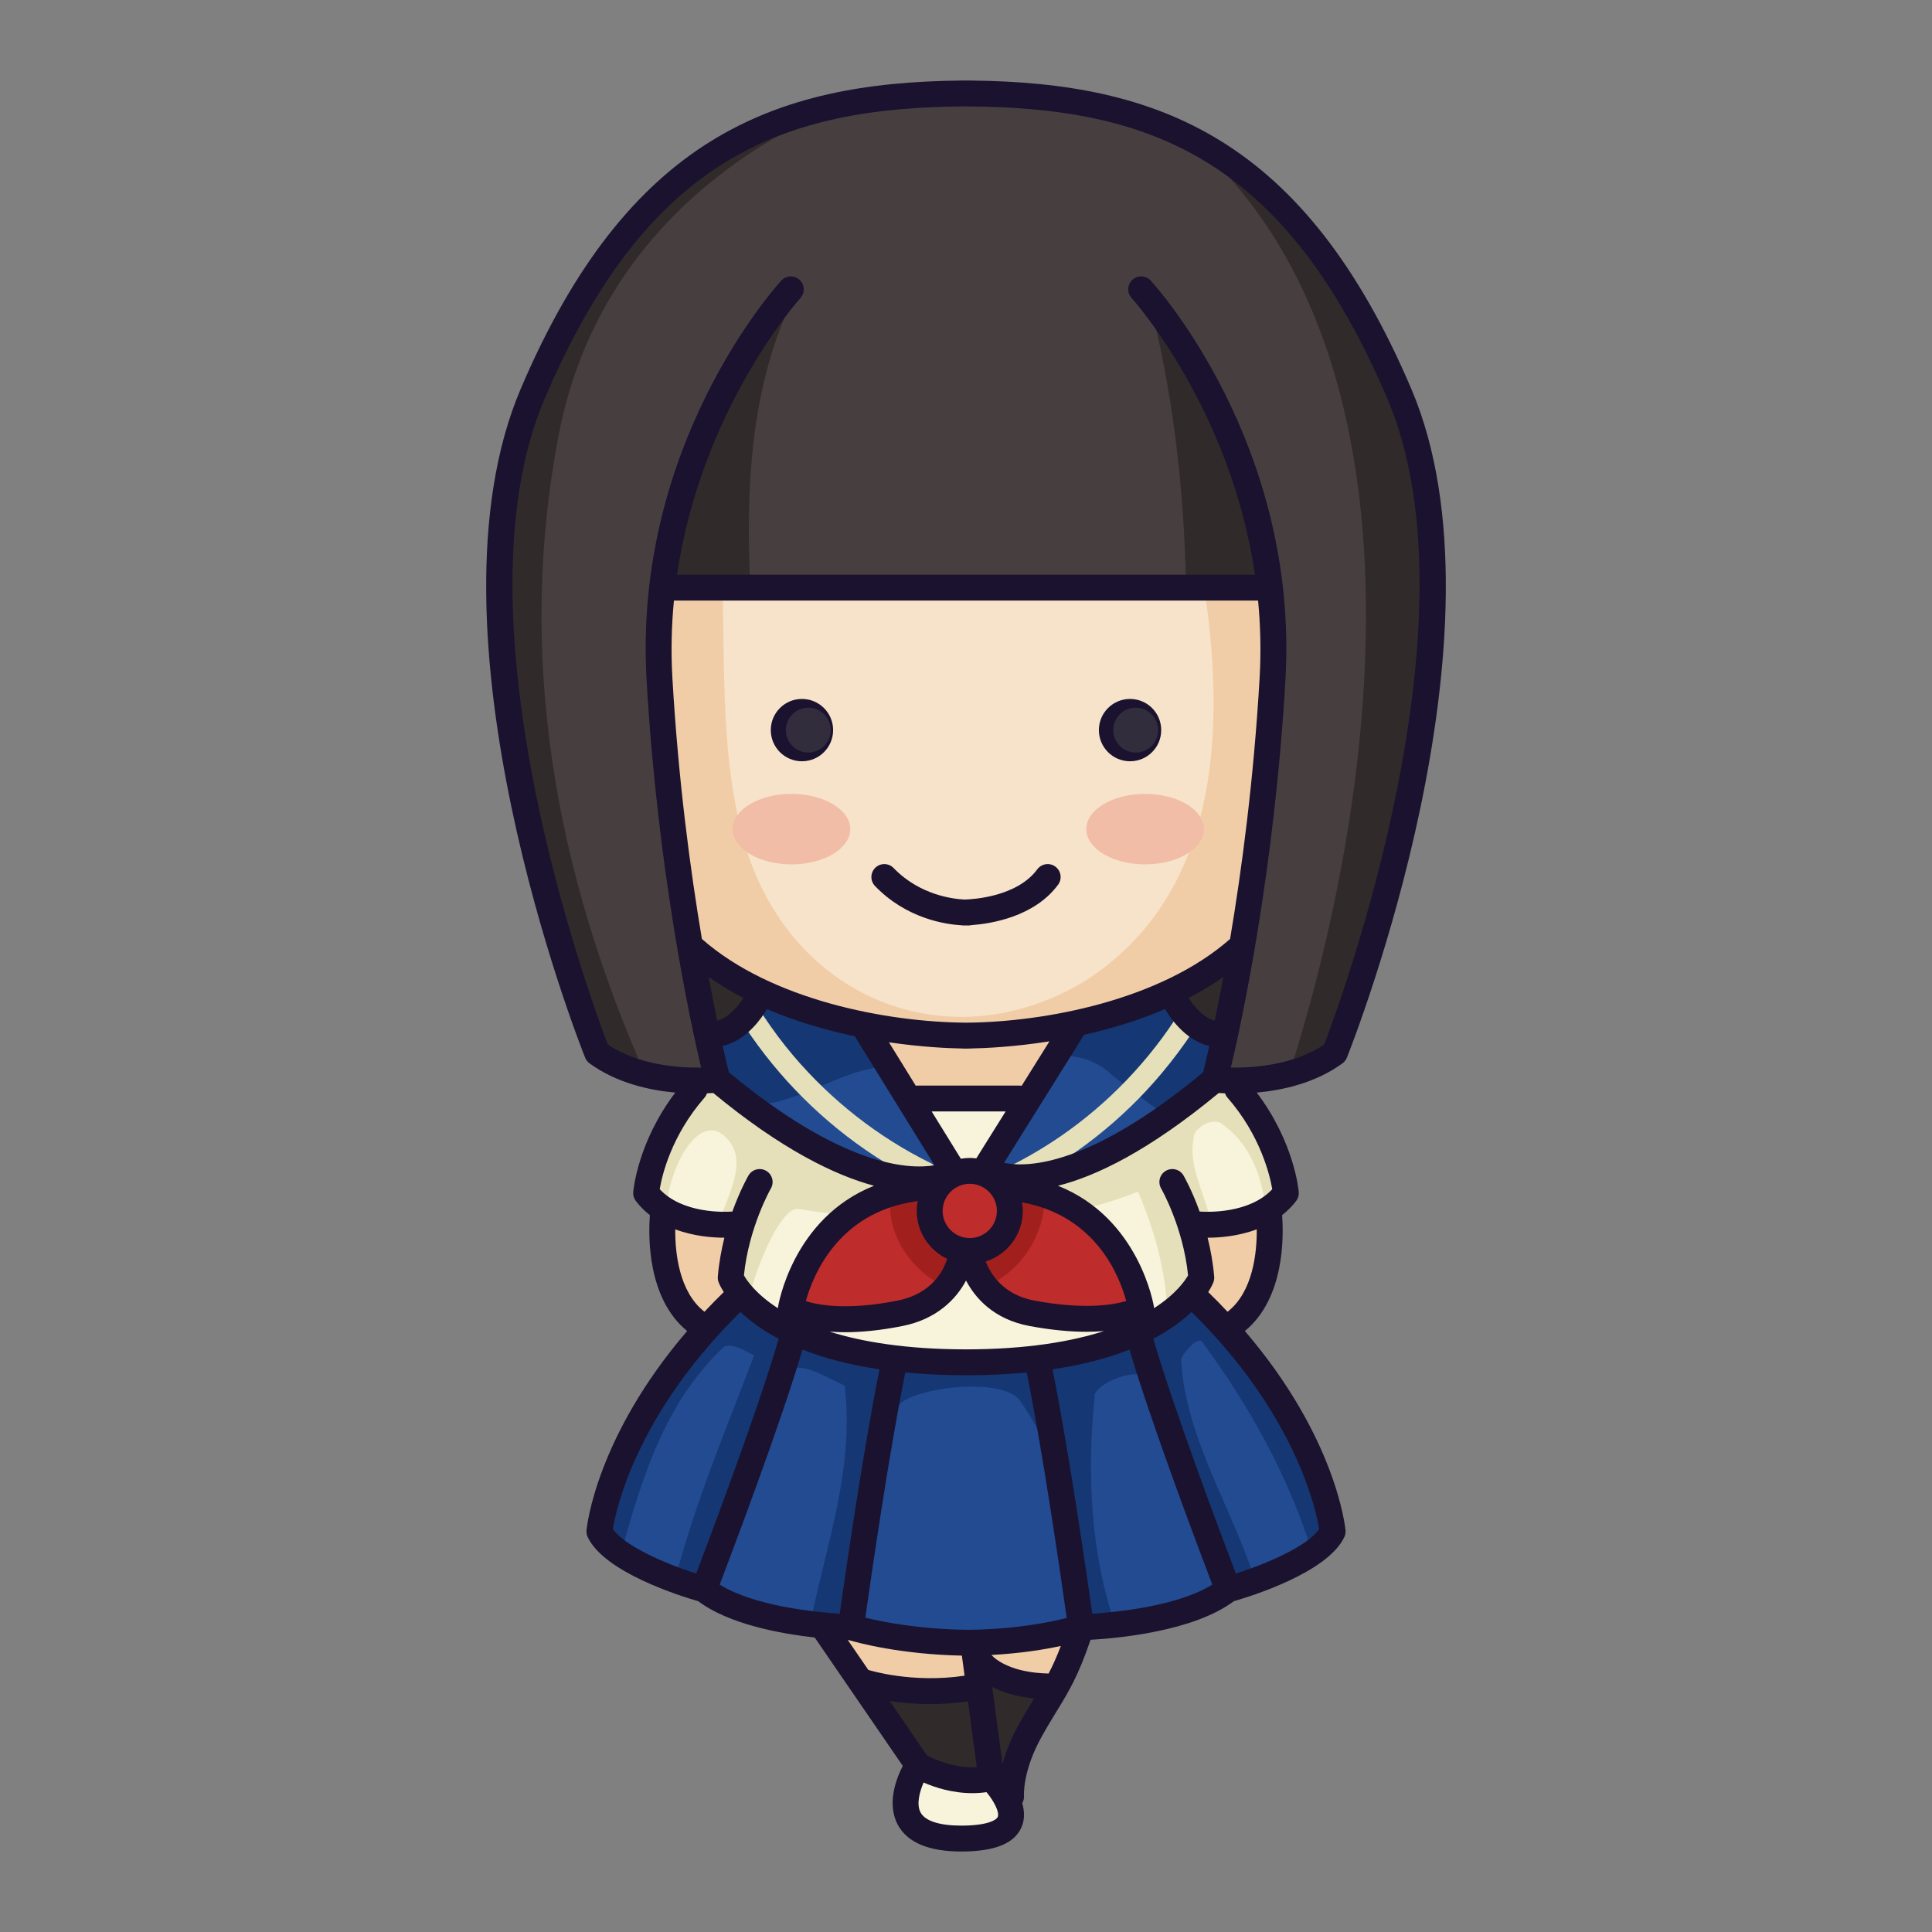 <?xml version="1.0" encoding="utf-8"?>
<!-- Generator: Adobe Illustrator 23.0.6, SVG Export Plug-In . SVG Version: 6.00 Build 0)  -->
<svg version="1.1" id="Layer_1" xmlns="http://www.w3.org/2000/svg" xmlns:xlink="http://www.w3.org/1999/xlink" x="0px" y="0px"
	 viewBox="0 0 1200 1200" enable-background="new 0 0 1200 1200" xml:space="preserve">
<rect x="0" y="0" width="1200" height="1200" fill="#808080" stroke="none"/>
<g>
	<g>
		<path fill="#312A2A" d="M606.709,58.555C759.7,47.705,1002.969,177.3,827.37,658.552c0,0-33.992,19.785-74.377,11.489
			l6.852-23.244c0,0-22.349-3.38-31.682-26.363l39.695-30.328c0,0,22.21-24.498,22.368-224.791l-380.465-0.712
			c0,0,1.813,149.578,22.381,225.503l44.172,30.328l-36.165,21.608l6.856,30.031c0,0-59.556,7.173-77.644-20.698
			C369.361,651.375,138.801,91.739,606.709,58.555z"/>
		<path fill="#473F3F" d="M733.512,81.43c-42.485-19.21-87.607-25.654-126.803-22.875c-48.259,3.423-89.071,12.457-123.489,25.888
			c-66.934,38.715-118.066,98.42-135.377,181.512c-28.249,141.246-2.315,277.562,54.158,404.241
			c21.828,4.666,45.004,1.876,45.004,1.876l-5.026-31.124c-4.311-15.854-9.837-50.843-9.837-50.843
			c-20.568-75.926-21.077-225.496-21.077-225.496c5.657-72.509,34.401-136.935,81.439-179.021
			c-26.595,55.407-29.349,118.146-26.475,179.119l270.679,0.507c-1.216-62.451-8.195-123.719-24.532-184.984
			c36.102,54.153,79.627,118.237,75.667,185.079l2.383,0.004c-0.152,193.046-37.233,304.727-37.233,304.727
			c17.747,3.646,34.256,1.867,47.192-1.271C860.008,482.594,889.653,209.272,733.512,81.43z"/>
	</g>
	<g>
		<g>
			<path fill="#F1CDA7" d="M417.128,365.419l370.715-0.11c0,0-1.488,165.679-19.984,224.796c0,0-38.937,39.289-100.878,45.094
				l-29.036,43.667h-71.553L542.868,635.2c0,0-71.794-8.886-110.725-45.094C432.143,590.105,400.972,428.358,417.128,365.419z"/>
			<path fill="#F1CDA7" d="M456.988,763.551l-47.226-8.476c0,0-5.661,48.221,28.041,68.961l23.924-18.148
				C461.727,805.888,448.84,792.407,456.988,763.551z"/>
			<path fill="#F1CDA7" d="M742.163,759.741c0,0,32.769,1.383,45.68-7.605c0,0,7.207,60.492-24.94,71.899l-20.74-21.777
				C742.163,802.259,747.688,786.543,742.163,759.741z"/>
			<path fill="#F1CDA7" d="M520.072,1014.326c0,0,98.515,14.172,150.711,0l-17.063,33.493l-44.121-5.473
				c0,0-49.555,18.571-72.134,5.473c-17.908-21.049-17.394-31.764-17.394-31.764"/>
		</g>
		<g>
			<path fill="#F7E3C9" d="M674.672,608.858c81.311-52.852,87.035-151.976,73.364-243.536l-299.244,0.089
				c1.494,53.302-1.112,107.749,14.245,160.401C492.505,622.252,591.625,659.757,674.672,608.858z"/>
		</g>
	</g>
	<g>
		<path fill="#E5E0B9" d="M436.766,671.769c0,0,188.496,21.431,323.08-2.765c0,0,39.149,38.126,37.797,71.899
			c0,0-15.555,22.484-55.48,22.649l1.533,31.825c0,0-39.385,58.905-148.27,49.918s-144.489-49.918-144.489-49.918l6.049-31.825
			c0,0-47.875-7.04-54.097-23.34C402.891,740.211,411.878,692.509,436.766,671.769z"/>
		<path fill="#F7F4DB" d="M495.184,750.841c-9.645,0-23.627,30.383-30.232,55.99c18.926,12.813,58.837,32.551,130.475,38.464
			c67.492,5.571,108.26-14.939,129.52-31.341c-1.007-25.23-7.944-50.067-18.127-73.828
			C639.846,766.914,564.836,761.556,495.184,750.841z"/>
		<path fill="#F7F4DB" d="M449.642,705.299c-16.241-13.921-34.477,20.377-35.595,45.478c9.4,5.154,22.46,8.645,31.704,10.657
			C453.014,739.691,465.81,719.445,449.642,705.299z"/>
		<path fill="#F7F4DB" d="M757.718,697.262c-8.037-2.679-16.074,5.358-16.074,8.037c-4.647,20.91,8.823,37.795,10.738,57.635
			c15.498-1.678,26.534-6.764,33.812-11.665C783.798,730.211,776.397,709.715,757.718,697.262z"/>
	</g>
	<path fill="#F7F4DB" d="M599.662,729.409c24.615,1.893,30.496-24.315,38.449-49.307c-26.109,0.67-51.737,0.484-75.506-0.172
		C574.775,699.826,575.909,729.409,599.662,729.409z"/>
	<g>
		<path fill="#A1201D" d="M576.243,735.285c0,0,24.37-26.531,51.332,0c0,0,62.739,0.713,79.849,79.471c0,0-65,18.267-107.424-26.67
			c0,0-33.609,44.542-108.273,26.765C491.727,814.851,505.208,740.383,576.243,735.285z"/>
		<path fill="#BE2C2C" d="M623.772,772.272c7.843-11.764,7.051-26.392,0.824-39.695c-17.607-14.957-33.734-8.207-42.177-2.427
			c-5.473,14.42-7.221,30.588,3.848,39.443C596.983,777.63,613.056,785.667,623.772,772.272z"/>
		<path fill="#BE2C2C" d="M554.017,739.601c-51.694,16.935-62.29,75.25-62.29,75.25c49.092,11.689,80.432-3.563,96.142-15.383
			C565.531,789.901,548.221,763.919,554.017,739.601z"/>
		<path fill="#BE2C2C" d="M707.424,814.756c-10.621-48.885-38.812-67.691-58.677-74.933c1.541,24.241-12.783,48.954-36.356,59.252
			C653.984,829.772,707.424,814.756,707.424,814.756z"/>
	</g>
	<g>
		<g>
			<path fill="#153773" d="M591.279,726.557L537.466,635.2l-61.151-18.073c0,0-23.16,25.366-33.845,27.508
				c0,0-10.37,23.208,45.628,60.084S591.279,726.557,591.279,726.557z"/>
			<path fill="#153773" d="M612.243,723.494L666.98,635.2l57.965-16.259c0,0,13.069,14.981,32.254,27.856
				c0,0,7.94,35.17-53.843,61.095S612.243,723.494,612.243,723.494z"/>
			<path fill="#153773" d="M457.454,805.37c0,0,138.109,94.886,283.222,0c0,0,84.966,79.331,85.485,148.81
				c0,0-73.878,64.497-219.451,64.497s-233.2-65.534-233.2-65.534S384.811,874.33,457.454,805.37z"/>
		</g>
		<g>
			<path fill="#224B92" d="M553.374,662.207c-23.945,0.569-45.589,15.301-68.906,21.66c-7.035,1.759-13.779,2.353-20.427,2.466
				c6.204,5.659,14.056,11.799,24.057,18.385c55.998,36.876,103.182,21.839,103.182,21.839L553.374,662.207z"/>
			<path fill="#224B92" d="M690.745,667.794c-8.894-8.894-23.322-14.068-37.161-10.985l-41.341,66.685
				c0,0,29.33,10.323,91.113-15.602c9.963-4.181,18.09-8.602,24.753-13.077C715.508,687.477,703.923,678.044,690.745,667.794z"/>
			<path fill="#224B92" d="M449.642,836.566c-36.277,33.858-50.719,80.814-63.04,125.104c7.782,4.685,18.947,10.862,33.247,17.434
				c12.34-46.656,31.303-91.919,48.545-137.18C463.037,839.245,455,833.887,449.642,836.566z"/>
			<path fill="#224B92" d="M524.652,860.676c-14.777-7.093-29.468-16.074-34.826-8.037c-29.299,39.065-36.349,89.253-51.564,134.346
				c18.259,7.312,40.135,14.525,65.284,20.235C513.209,959.061,530.841,912.251,524.652,860.676z"/>
			<path fill="#224B92" d="M559.478,871.392c-31.584,34.014-25.712,90.061-34.336,140.167c24.613,4.355,51.849,7.117,81.567,7.117
				c25.622,0,48.974-2.027,70.143-5.319c-8.795-50.358-14.455-102.095-42.364-141.965
				C626.451,855.318,572.872,860.676,559.478,871.392z"/>
			<path fill="#224B92" d="M680.029,866.034c-5.054,48.018-2.94,98.415,13.057,144.453c26.313-5.166,48.756-12.243,67.299-19.646
				c-18.249-45.145-20.522-96.479-50.888-135.523C706.819,849.961,682.708,857.997,680.029,866.034z"/>
			<path fill="#224B92" d="M747.003,833.887c-2.679-5.358-13.395,8.037-13.395,10.716c2.551,48.463,31.804,92.07,46.161,137.756
				c15.499-7.375,27.135-14.438,34.867-19.659C799.707,916.303,776.74,874.244,747.003,833.887z"/>
		</g>
	</g>
	<path fill="#312A2A" d="M537.466,1047.818c0,0,59.266,5.396,69.243-4.456c9.977-9.852,33.309,9.677,44.716,9.133l-27.481,52.568
		c0,0-43.036,8.84-55.48-9.32S537.466,1047.818,537.466,1047.818z"/>
	<path fill="#F7F4DB" d="M570.51,1098.208c0,0-21.638,46.262,23.935,45.743c45.573-0.518,21.32-37.636,21.32-37.636
		S595.37,1109.5,570.51,1098.208z"/>
	<g>
		<path fill="#E5E0B9" d="M578.034,722.418c-32.678-16.174-61.696-38.924-85.289-66.723c-6.693-7.886-12.858-16.177-18.567-24.801
			c-4.738-7.156-16.343-0.455-11.566,6.761c21.191,32.005,48.748,59.531,80.909,80.51c8.928,5.824,18.201,11.091,27.753,15.819
			C578.973,737.795,585.767,726.246,578.034,722.418z"/>
		<path fill="#E5E0B9" d="M729.606,633.574c-19.988,30.19-46.184,56.275-76.557,76.001c-8.788,5.707-17.909,10.875-27.299,15.523
			c-7.726,3.824-0.948,15.381,6.76,11.566c34.063-16.859,64.634-40.943,89.053-70.067c7.022-8.376,13.575-17.149,19.609-26.262
			C745.944,633.126,734.349,626.41,729.606,633.574z"/>
	</g>
	<g>
		<ellipse fill="#F1BDA7" cx="491.574" cy="514.986" rx="36.533" ry="21.885"/>
		<ellipse fill="#F1BDA7" cx="711.246" cy="514.986" rx="36.533" ry="21.885"/>
	</g>
	<g>
		<g>
			<path fill="#1A122E" d="M836.563,656.945c4.285-10.739,104.19-264.752,40.027-415.398
				C810.172,85.609,719.317,51.294,603.594,50.041c-0.136-0.007-0.265-0.041-0.403-0.041c-1.067,0-2.128,0.009-3.19,0.014
				c-1.063-0.005-2.123-0.014-3.19-0.014c-0.138,0-0.267,0.034-0.403,0.041c-115.723,1.254-206.579,35.569-272.996,191.506
				c-64.166,150.646,35.742,404.659,40.027,415.398c0.56,1.41,1.509,2.629,2.736,3.521c16.856,12.261,37.229,16.727,53.264,18.158
				c-23.259,30.626-26.016,60.43-26.127,61.783c-0.167,1.988,0.413,3.966,1.625,5.549c2.621,3.427,5.583,6.312,8.731,8.8
				c-0.991,12.68-1.755,51.651,23.13,71.961c-56.322,65.669-62.261,121.119-62.511,123.763c-0.136,1.426,0.112,2.862,0.717,4.16
				c10.312,22.1,58.191,36.883,68.654,39.881c19.03,14.287,50.9,20.17,72.383,22.569l54.69,79.737
				c-4.034,7.872-10.14,23.611-3.035,36.673c5.957,10.949,19.174,16.5,39.289,16.5c21.018,0,33.316-5.02,37.594-15.351
				c2.014-4.863,1.739-9.924,0.336-14.676c0.808-1.373,1.23-2.989,1.103-4.691c-0.01-0.149-0.971-15.1,10.854-36.388
				c3.524-6.344,6.546-11.276,9.465-16.045c7.419-12.115,13.389-21.863,21.026-44.357c16.471-0.912,63.931-5.136,89.007-23.977
				c10.514-3.014,58.327-17.792,68.631-39.875c0.604-1.298,0.853-2.734,0.717-4.16c-0.25-2.644-6.189-58.095-62.512-123.764
				c24.883-20.312,24.12-59.277,23.129-71.958c3.147-2.488,6.11-5.374,8.73-8.802c1.211-1.585,1.792-3.563,1.625-5.549
				c-0.111-1.352-2.869-31.157-26.123-61.783c16.035-1.432,36.407-5.899,53.263-18.156
				C835.054,659.577,836.003,658.355,836.563,656.945z M418.586,373.026h362.838c1.465,15.391,1.9,31.473,0.936,48.189
				c-3.653,63.317-11.149,119.342-18.333,161.995c-43.049,37.912-114.751,51.664-164.027,51.99
				c-49.278-0.326-120.982-14.078-164.03-51.993c-7.181-42.637-14.673-98.648-18.327-161.991
				C416.677,404.505,417.114,388.422,418.586,373.026z M651.315,1039.464c-22.852-0.53-32.539-8.341-35.549-11.528
				c18.503-1.005,33.145-3.436,43.143-5.611C656.267,1029.266,653.81,1034.668,651.315,1039.464z M601.356,1012.309
				c-30.175-0.306-53.239-4.921-63.891-7.523c3.325-23.613,14.555-101.587,24.82-152.333c11.304,1.091,23.68,1.71,37.23,1.737
				c0.021,0,0.04,0.006,0.06,0.006c0.144,0,0.282-0.003,0.425-0.003c0.143,0,0.281,0.003,0.425,0.003c0.02,0,0.039-0.006,0.06-0.006
				c13.549-0.027,25.925-0.646,37.23-1.737c10.283,50.834,21.536,129.011,24.838,152.464
				C652.547,1007.512,631.014,1012.003,601.356,1012.309z M600.001,838.118c-37.082-0.036-64.51-4.661-84.71-11.006
				c2.916,0.22,6.052,0.355,9.466,0.355c9.769,0,21.615-1.033,35.755-3.846c21.358-4.248,33.405-16.743,39.508-28.245
				c5.66,10.728,17.066,24.089,39.568,28.263c13.991,2.598,25.711,3.553,35.396,3.553c3.914,0,7.457-0.17,10.719-0.437
				C665.4,833.28,637.691,838.081,600.001,838.118z M452.71,666.031c-0.74-2.975-2.096-8.567-3.871-16.506
				c0.598-0.038,1.2-0.124,1.799-0.303c13.763-4.129,22.501-16.978,25.706-22.477c18.395,7.906,37.274,13.271,54.727,16.913
				c0.145,0.325,0.277,0.654,0.469,0.964l48.885,79.149C564.237,726.508,523.199,724.486,452.71,666.031z M597.823,651.252
				c0.125,0.006,0.242,0.037,0.369,0.037c0.534,0,1.15-0.003,1.808-0.008c0.657,0.005,1.273,0.008,1.808,0.008
				c0.127,0,0.244-0.031,0.369-0.037c9.514-0.16,27.653-0.978,49.656-4.455l-17.266,27.625c-0.476-0.087-0.961-0.147-1.462-0.147
				h-63.256c-0.355,0-0.694,0.06-1.037,0.104l-16.664-26.98C572.348,650.364,588.89,651.101,597.823,651.252z M602.341,768.989
				c-9.293,0-16.851-7.561-16.851-16.853c0-9.293,7.558-16.851,16.851-16.851c9.292,0,16.851,7.558,16.851,16.851
				C619.191,761.428,611.633,768.989,602.341,768.989z M602.341,719.211c-1.888,0-3.727,0.195-5.529,0.502l-18.137-29.366h45.936
				l-18.213,29.141C605.065,719.323,603.717,719.211,602.341,719.211z M570.036,745.839c-0.397,2.04-0.619,4.142-0.619,6.296
				c0,13.124,7.737,24.446,18.871,29.732c-2.135,6.992-9.13,21.658-30.911,25.989c-30.792,6.124-48.851,2.823-56.867,0.324
				c4.181-15.249,19.584-54.873,67.889-61.919C568.971,746.179,569.516,746.032,570.036,745.839z M642.519,807.838
				c-19.552-3.629-27.346-16.757-30.276-24.304c13.329-4.214,23.021-16.693,23.021-31.399c0-1.819-0.186-3.591-0.472-5.331
				c46.121,8.321,60.711,46.245,64.721,61.274C691.488,810.486,673.531,813.591,642.519,807.838z M623.628,722.246l49.715-79.542
				c16.199-3.607,33.457-8.715,50.311-15.959c3.204,5.499,11.944,18.347,25.708,22.477c0.598,0.179,1.199,0.264,1.797,0.303
				c-1.774,7.938-3.129,13.532-3.869,16.507C676.992,724.345,638.419,725.338,623.628,722.246z M754.496,634.038
				c-0.176-0.067-0.336-0.159-0.519-0.214c-6.935-2.079-12.753-9.328-15.706-13.979c7.415-3.843,14.641-8.18,21.575-13.015
				C757.948,617.044,756.136,626.157,754.496,634.038z M461.727,619.844c-2.951,4.651-8.767,11.901-15.703,13.98
				c-0.184,0.055-0.345,0.149-0.523,0.216c-1.64-7.881-3.453-16.995-5.351-27.213C447.083,611.663,454.31,616,461.727,619.844z
				 M437.618,681.722c0.696-0.795,1.193-1.692,1.522-2.632c1.492-0.065,2.787-0.143,3.864-0.224
				c42.33,35.001,75.408,51.033,99.864,57.633c-50.765,20.186-59.529,74.665-59.622,75.289c-0.039,0.262-0.046,0.523-0.06,0.784
				c-13.671-8.81-19.349-17.265-21.118-20.428c3.014-29.756,16.487-53.539,16.728-53.96c2.218-3.841,0.908-8.754-2.933-10.977
				c-3.838-2.218-8.759-0.913-10.983,2.93c-0.361,0.625-5.211,9.116-9.982,22.378c-5.024,0.351-30.938,1.346-45.137-13.888
				C411.188,730.097,416.909,705.43,437.618,681.722z M419.405,763.551c11.531,4.352,23.187,5.207,30.531,5.209
				c-1.861,7.407-3.364,15.565-4.082,24.189c-0.099,1.169,0.06,2.344,0.466,3.445c0.162,0.439,1.054,2.714,3.24,6.125
				c-4.202,4.101-8.211,8.183-12.01,12.237C421.613,802.335,419.295,777.716,419.405,763.551z M380.623,949.677
				c2.025-12.332,14.773-71.39,79.299-134.826c5.566,5.309,13.243,11.154,23.739,16.681
				c-12.377,42.772-42.193,122.02-51.242,145.828C412.621,971.087,387.6,959.944,380.623,949.677z M498.439,838.26
				c12.739,5.009,28.458,9.363,47.842,12.247c-10.244,51.009-21.34,127.958-24.7,151.802c-15.628-1.011-53.222-4.766-74.576-18.075
				C455.475,962.016,485.184,883.296,498.439,838.26z M527.221,1018.698c5.639,1.669,31.928,8.832,70.222,9.641l1.667,12.46
				c-32.46,4.887-59.04-3.365-59.308-3.45c-0.147-0.047-0.295-0.056-0.443-0.095l-12.742-18.578
				C526.828,1018.684,527.046,1018.692,527.221,1018.698z M552.569,1056.515c6.927,1.064,15.537,1.933,25.303,1.933
				c7.242,0,15.125-0.507,23.367-1.734l5.47,40.883c-14.483,0.801-26.99-5.142-30.943-7.259L552.569,1056.515z M619.725,1128.501
				c-0.837,2.014-6.572,5.426-22.742,5.426c-13.371,0-22.305-2.873-25.159-8.089c-2.784-5.086-0.646-12.896,1.836-18.682
				c6.881,2.997,17.758,6.606,30.335,6.606c2.84,0,5.77-0.208,8.752-0.625C617.343,1118.706,620.94,1125.584,619.725,1128.501z
				 M632.821,1071.087c-5.175,9.312-8.273,17.682-10.144,24.656l-6.411-47.925c6.228,3.178,14.735,5.974,26.053,7.143
				C639.526,1059.524,636.381,1064.679,632.821,1071.087z M678.42,1002.309c-3.36-23.844-14.455-100.792-24.7-151.802
				c19.382-2.884,35.102-7.238,47.839-12.247c13.255,45.036,42.967,123.756,51.434,145.974
				C731.639,997.542,694.047,1001.298,678.42,1002.309z M767.581,977.361c-9.049-23.807-38.867-103.052-51.244-145.828
				c10.498-5.527,18.175-11.373,23.742-16.682c64.57,63.481,77.292,122.573,79.302,134.837
				C812.204,960.381,786.576,971.347,767.581,977.361z M762.45,814.756c-3.799-4.054-7.808-8.135-12.009-12.236
				c2.186-3.411,3.078-5.686,3.24-6.125c0.406-1.101,0.565-2.276,0.466-3.445c-0.718-8.624-2.221-16.783-4.082-24.189
				c7.344-0.002,18.999-0.857,30.529-5.208C780.705,777.718,778.388,802.336,762.45,814.756z M745.102,752.514
				c-4.771-13.261-9.621-21.753-9.982-22.377c-2.226-3.841-7.142-5.151-10.982-2.93c-3.843,2.226-5.154,7.142-2.93,10.983
				c0.141,0.241,13.688,23.935,16.725,53.955c-1.776,3.159-7.476,11.592-21.123,20.386c-0.014-0.247-0.018-0.493-0.055-0.741
				c-0.092-0.624-8.86-55.119-59.647-75.298c23.695-5.948,56.473-21.701,99.891-57.625c1.076,0.081,2.37,0.159,3.861,0.224
				c0.328,0.939,0.825,1.836,1.52,2.632c20.573,23.548,26.384,48.37,27.846,56.917C776.021,753.858,750.129,752.864,745.102,752.514
				z M764.533,663.095c6.878-29.165,27.043-122.54,33.874-240.954c8.395-145.512-79.91-243.745-83.672-247.857
				c-2.995-3.273-8.081-3.496-11.354-0.501c-3.275,2.998-3.5,8.081-0.502,11.355c0.734,0.8,61.488,68.42,76.6,171.813H420.543
				c15.115-103.07,75.648-170.788,76.58-171.813c2.995-3.274,2.773-8.357-0.502-11.355c-3.273-2.997-8.356-2.769-11.354,0.501
				c-3.762,4.111-92.07,102.345-83.672,247.857c6.831,118.414,26.996,211.789,33.874,240.954
				c-13.314,0.222-38.622-1.308-57.955-14.31c-9.753-25.468-97.825-263.566-39.315-400.938
				C402.075,97.877,485.835,66.65,600.001,66.087c114.166,0.563,197.926,31.79,261.803,181.76
				c58.507,137.372-29.562,375.468-39.315,400.938C803.15,661.79,777.889,663.331,764.533,663.095z"/>
			<circle fill="#1A122E" cx="701.893" cy="453.48" r="19.357"/>
			<path fill="#1A122E" d="M597.356,574.725c0.247,0.026,0.485,0.081,0.739,0.084c0.055,0,0.154,0,0.293,0
				c0.175,0,0.434-0.002,0.733-0.007c0.616,0.018,1.158,0.026,1.601,0.026c0.821,0,1.332-0.021,1.481-0.029
				c0.464-0.023,0.91-0.105,1.35-0.203c11.62-0.842,38.8-4.98,53.646-25.085c2.637-3.571,1.881-8.603-1.69-11.239
				c-3.566-2.634-8.602-1.88-11.239,1.69c-12.542,16.982-39.635,18.604-45.037,18.757c-6.765-0.273-27.8-2.564-44.179-19.56
				c-3.082-3.197-8.17-3.287-11.365-0.209c-3.194,3.081-3.288,8.169-0.209,11.365C563.015,570.582,587.178,574.156,597.356,574.725z
				"/>
			<circle fill="#1A122E" cx="498.107" cy="453.48" r="19.357"/>
		</g>
		<g>
			<circle fill="#312D3D" cx="502.031" cy="453.48" r="13.946"/>
			<circle fill="#312D3D" cx="705.405" cy="453.48" r="13.946"/>
		</g>
	</g>
</g>
</svg>
